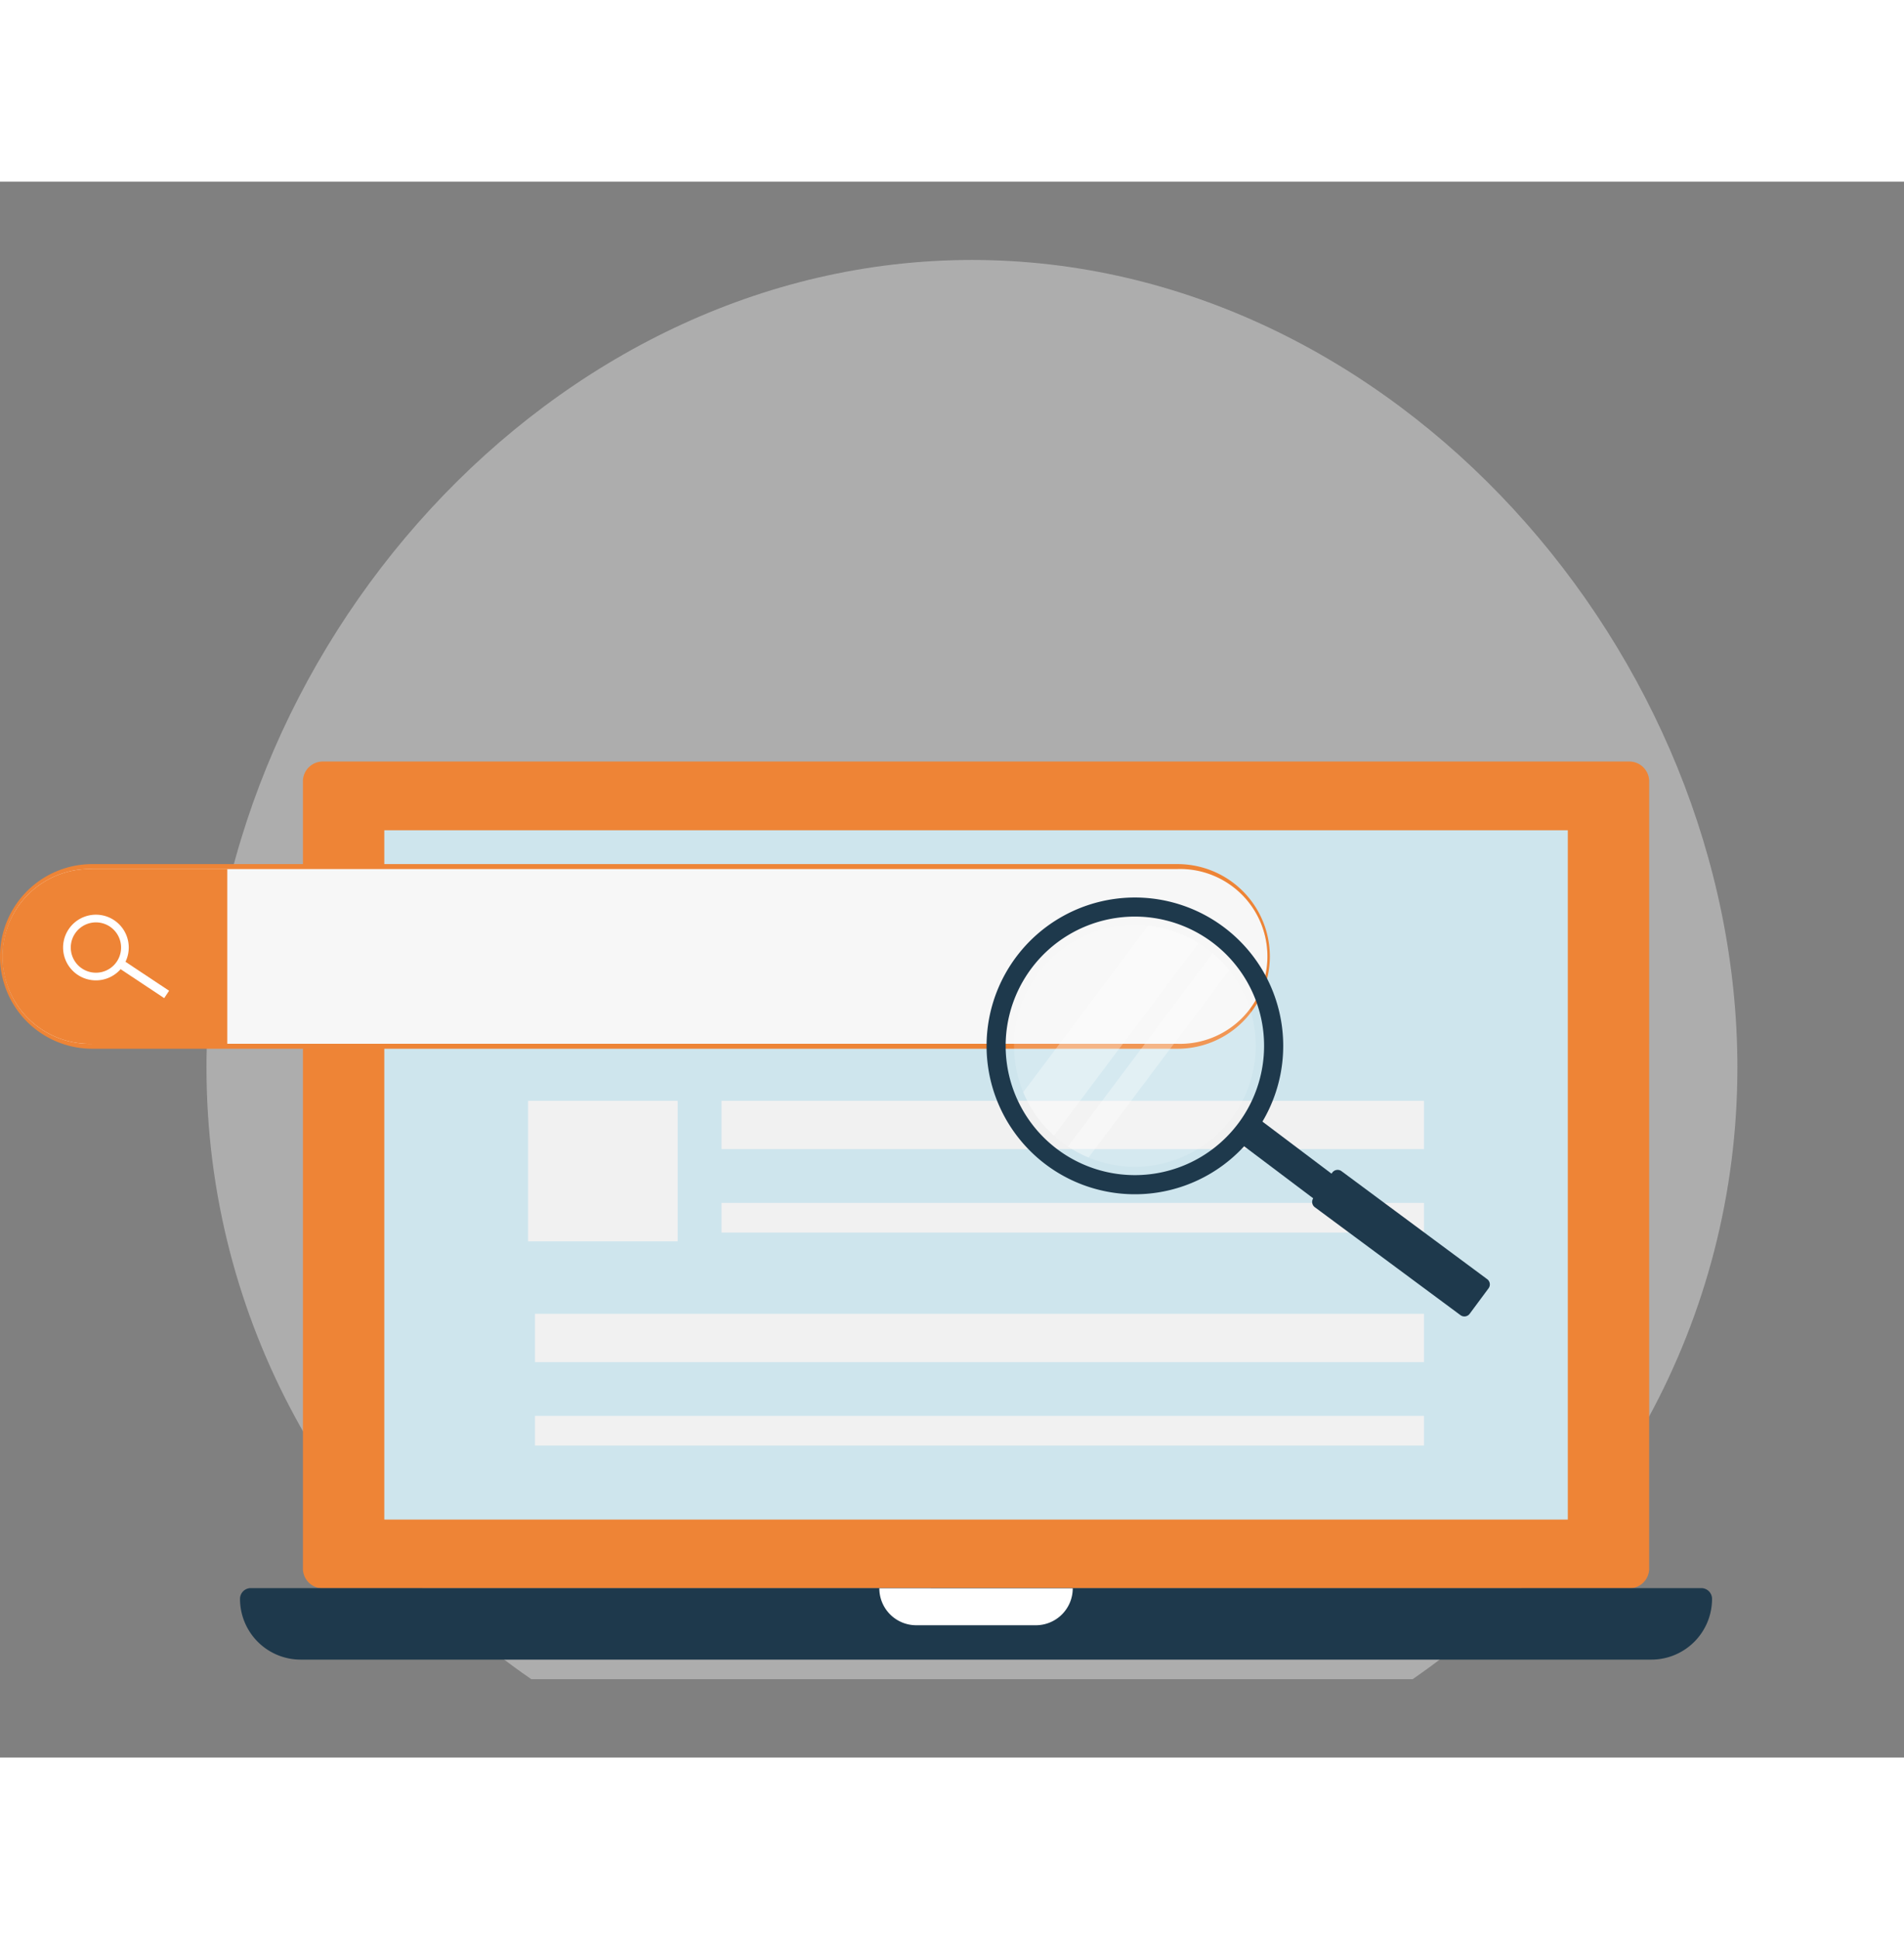 <svg xmlns="http://www.w3.org/2000/svg" xmlns:xlink="http://www.w3.org/1999/xlink" width="173.527" height="176.667" viewBox="0 0 213.527 176.667">
  <rect x="0" y="0" width="213.527" height="176.667" fill="#808080" stroke="none"/>
  <defs>
    <clipPath id="clip-path">
      <rect id="Rectangle_64" data-name="Rectangle 64" width="209.054" height="176.667" transform="translate(-20 16.144)" fill="none"/>
    </clipPath>
    <clipPath id="clip-path-2">
      <path id="Path_447" data-name="Path 447" d="M36.428,185.249h98.828c22.027-15.185,36.428-40.225,36.428-68.568,0-46.325-38.433-90.536-85.842-90.536S0,70.355,0,116.68c0,28.343,14.4,53.384,36.428,68.568" transform="translate(0 -26.144)" fill="none"/>
    </clipPath>
    <clipPath id="clip-path-3">
      <rect id="Rectangle_328" data-name="Rectangle 328" width="27.092" height="27.095" fill="none"/>
    </clipPath>
    <clipPath id="clip-path-4">
      <rect id="Rectangle_330" data-name="Rectangle 330" width="24.61" height="17.529" fill="none"/>
    </clipPath>
    <clipPath id="clip-path-5">
      <rect id="Rectangle_331" data-name="Rectangle 331" width="24.354" height="15.615" fill="none"/>
    </clipPath>
  </defs>
  <g id="Group_166" data-name="Group 166" transform="translate(-210.527 -380.203)">
    <g id="Group_95" data-name="Group 95" transform="translate(235 364.059)" opacity="0.42">
      <g id="Group_94" data-name="Group 94">
        <g id="Group_93" data-name="Group 93" clip-path="url(#clip-path)">
          <g id="Group_92" data-name="Group 92" transform="translate(-4.473 -4.146)">
            <g id="Group_91" data-name="Group 91" transform="translate(3.158 29.071)" clip-path="url(#clip-path-2)">
              <rect id="Rectangle_63" data-name="Rectangle 63" width="171.684" height="159.105" fill="#ededed"/>
            </g>
          </g>
        </g>
      </g>
    </g>
    <g id="Group_865" data-name="Group 865" transform="translate(210.527 445.214)">
      <g id="Group_877" data-name="Group 877">
        <g id="Group_874" data-name="Group 874">
          <g id="Group_878" data-name="Group 878">
            <path id="Path_976" data-name="Path 976" d="M196.977,90.588a2.235,2.235,0,0,1-2.348,2.1H48.345A2.235,2.235,0,0,1,46,90.588V2.1A2.235,2.235,0,0,1,48.345,0H194.628a2.235,2.235,0,0,1,2.348,2.1Z" transform="translate(-12.028)" fill="#ee8436"/>
            <path id="Path_977" data-name="Path 977" d="M191.083,87.706a0,0,0,0,1-.005,0H58.358l0,0V10.431H191.083Z" transform="translate(-15.259 -2.728)" fill="#cee5ed"/>
            <path id="Path_978" data-name="Path 978" d="M194.724,133.489H43.256a6.807,6.807,0,0,1-6.808-6.808,1.209,1.209,0,0,1,1.209-1.209H200.322a1.209,1.209,0,0,1,1.209,1.209,6.807,6.807,0,0,1-6.807,6.808" transform="translate(-9.531 -32.811)" fill="#1e394c"/>
            <path id="Path_979" data-name="Path 979" d="M155.223,125.505v0a4.139,4.139,0,0,1-4.139,4.139h-13.41a4.143,4.143,0,0,1-4.143-4.143" transform="translate(-34.918 -32.819)" fill="#fff"/>
            <rect id="Rectangle_335" data-name="Rectangle 335" width="78.774" height="5.415" transform="translate(80.919 38.031)" fill="#f1f1f1"/>
            <rect id="Rectangle_336" data-name="Rectangle 336" width="78.774" height="3.323" transform="translate(80.919 49.477)" fill="#f1f1f1"/>
            <rect id="Rectangle_337" data-name="Rectangle 337" width="99.698" height="5.415" transform="translate(59.995 61.909)" fill="#f1f1f1"/>
            <rect id="Rectangle_338" data-name="Rectangle 338" width="99.698" height="3.323" transform="translate(59.995 73.356)" fill="#f1f1f1"/>
            <rect id="Rectangle_339" data-name="Rectangle 339" width="16.771" height="15.754" transform="translate(59.225 38.031)" fill="#f1f1f1"/>
            <path id="Path_980" data-name="Path 980" d="M10.447,36.087a10.073,10.073,0,1,1,0-20.146H132.155a10.073,10.073,0,1,1,0,20.146Z" transform="translate(-0.098 -4.169)" fill="#f7f7f7"/>
            <path id="Path_981" data-name="Path 981" d="M132.058,16.12a9.8,9.8,0,1,1,0,19.592H10.35a9.8,9.8,0,1,1,0-19.592Zm0-.554H10.35a10.35,10.35,0,1,0,0,20.7H132.058a10.35,10.35,0,1,0,0-20.7" transform="translate(0 -4.07)" fill="#ee8436"/>
            <path id="Path_982" data-name="Path 982" d="M25.685,35.908H10.546a9.8,9.8,0,1,1,0-19.592H25.685Z" transform="translate(-0.196 -4.267)" fill="#ee8436"/>
            <path id="Path_983" data-name="Path 983" d="M11.234,30a3.682,3.682,0,1,1,5.1-1.038A3.685,3.685,0,0,1,11.234,30m3.589-5.422a2.821,2.821,0,1,0,.795,3.909,2.823,2.823,0,0,0-.795-3.909" transform="translate(-2.507 -6.079)" fill="#fff"/>
            <rect id="Rectangle_340" data-name="Rectangle 340" width="0.993" height="6.264" transform="translate(13.196 23.058) rotate(-56.428)" fill="#fff"/>
            <g id="Group_879" data-name="Group 879" transform="matrix(0.921, -0.391, 0.391, 0.921, 109.498, 24.692)" opacity="0.15">
              <g id="Group_841" data-name="Group 841" transform="translate(0 0)">
                <g id="Group_840" data-name="Group 840" clip-path="url(#clip-path-3)">
                  <path id="Path_956" data-name="Path 956" d="M20.412,25.224a13.549,13.549,0,0,1-16.53-2.182,13.184,13.184,0,0,1-1.651-2.049c-.126-.189-.244-.381-.361-.578-.221-.377-.421-.758-.6-1.148A13.394,13.394,0,0,1,0,13.433a13.549,13.549,0,0,1,24.609-7.7c.214.3.419.623.611.949.145.244.282.5.408.746a13.323,13.323,0,0,1,.956,2.446,13.552,13.552,0,0,1-6.173,15.351" transform="translate(0 0)" fill="#fff"/>
                </g>
              </g>
            </g>
            <path id="Path_984" data-name="Path 984" d="M30.955,8.2a16.624,16.624,0,1,0-7.563,23.615,17.076,17.076,0,0,0,1.66-.857A16.618,16.618,0,0,0,30.955,8.2M4.141,23.966a14.483,14.483,0,1,1,19.827,5.143A14.481,14.481,0,0,1,4.141,23.966" transform="matrix(0.921, -0.391, 0.391, 0.921, 105.459, 23.061)" fill="#1e394c"/>
            <rect id="Rectangle_341" data-name="Rectangle 341" width="3.441" height="22.008" transform="matrix(0.602, -0.799, 0.799, 0.602, 139.32, 42.973)" fill="#1e394c"/>
            <path id="Path_985" data-name="Path 985" d="M14.473,18.885l-3.064,1.8a.735.735,0,0,1-1.006-.261L.1,2.91A.735.735,0,0,1,.363,1.9L3.427.1A.735.735,0,0,1,4.433.362l10.3,17.517a.735.735,0,0,1-.261,1.006" transform="matrix(0.921, -0.391, 0.391, 0.921, 146.222, 47.32)" fill="#1e394c"/>
            <g id="Group_880" data-name="Group 880" transform="matrix(0.921, -0.391, 0.391, 0.921, 110.177, 26.291)" opacity="0.3" style="mix-blend-mode: screen;isolation: isolate">
              <g id="Group_844" data-name="Group 844">
                <g id="Group_843" data-name="Group 843" clip-path="url(#clip-path-4)">
                  <path id="Path_959" data-name="Path 959" d="M24.61,3.995,1.268,17.529A13.388,13.388,0,0,1,0,11.7L20.173,0A13.417,13.417,0,0,1,24.61,3.995" transform="translate(0 0)" fill="#fff"/>
                </g>
              </g>
            </g>
            <g id="Group_881" data-name="Group 881" transform="matrix(0.921, -0.391, 0.391, 0.921, 114.455, 30.655)" opacity="0.3" style="mix-blend-mode: screen;isolation: isolate">
              <g id="Group_847" data-name="Group 847">
                <g id="Group_846" data-name="Group 846" clip-path="url(#clip-path-5)">
                  <path id="Path_960" data-name="Path 960" d="M24.354,2.446,1.651,15.615A13.257,13.257,0,0,1,0,13.566L23.4,0a13.311,13.311,0,0,1,.956,2.446" transform="translate(0 0)" fill="#fff"/>
                </g>
              </g>
            </g>
          </g>
        </g>
      </g>
    </g>
  </g>
</svg>
